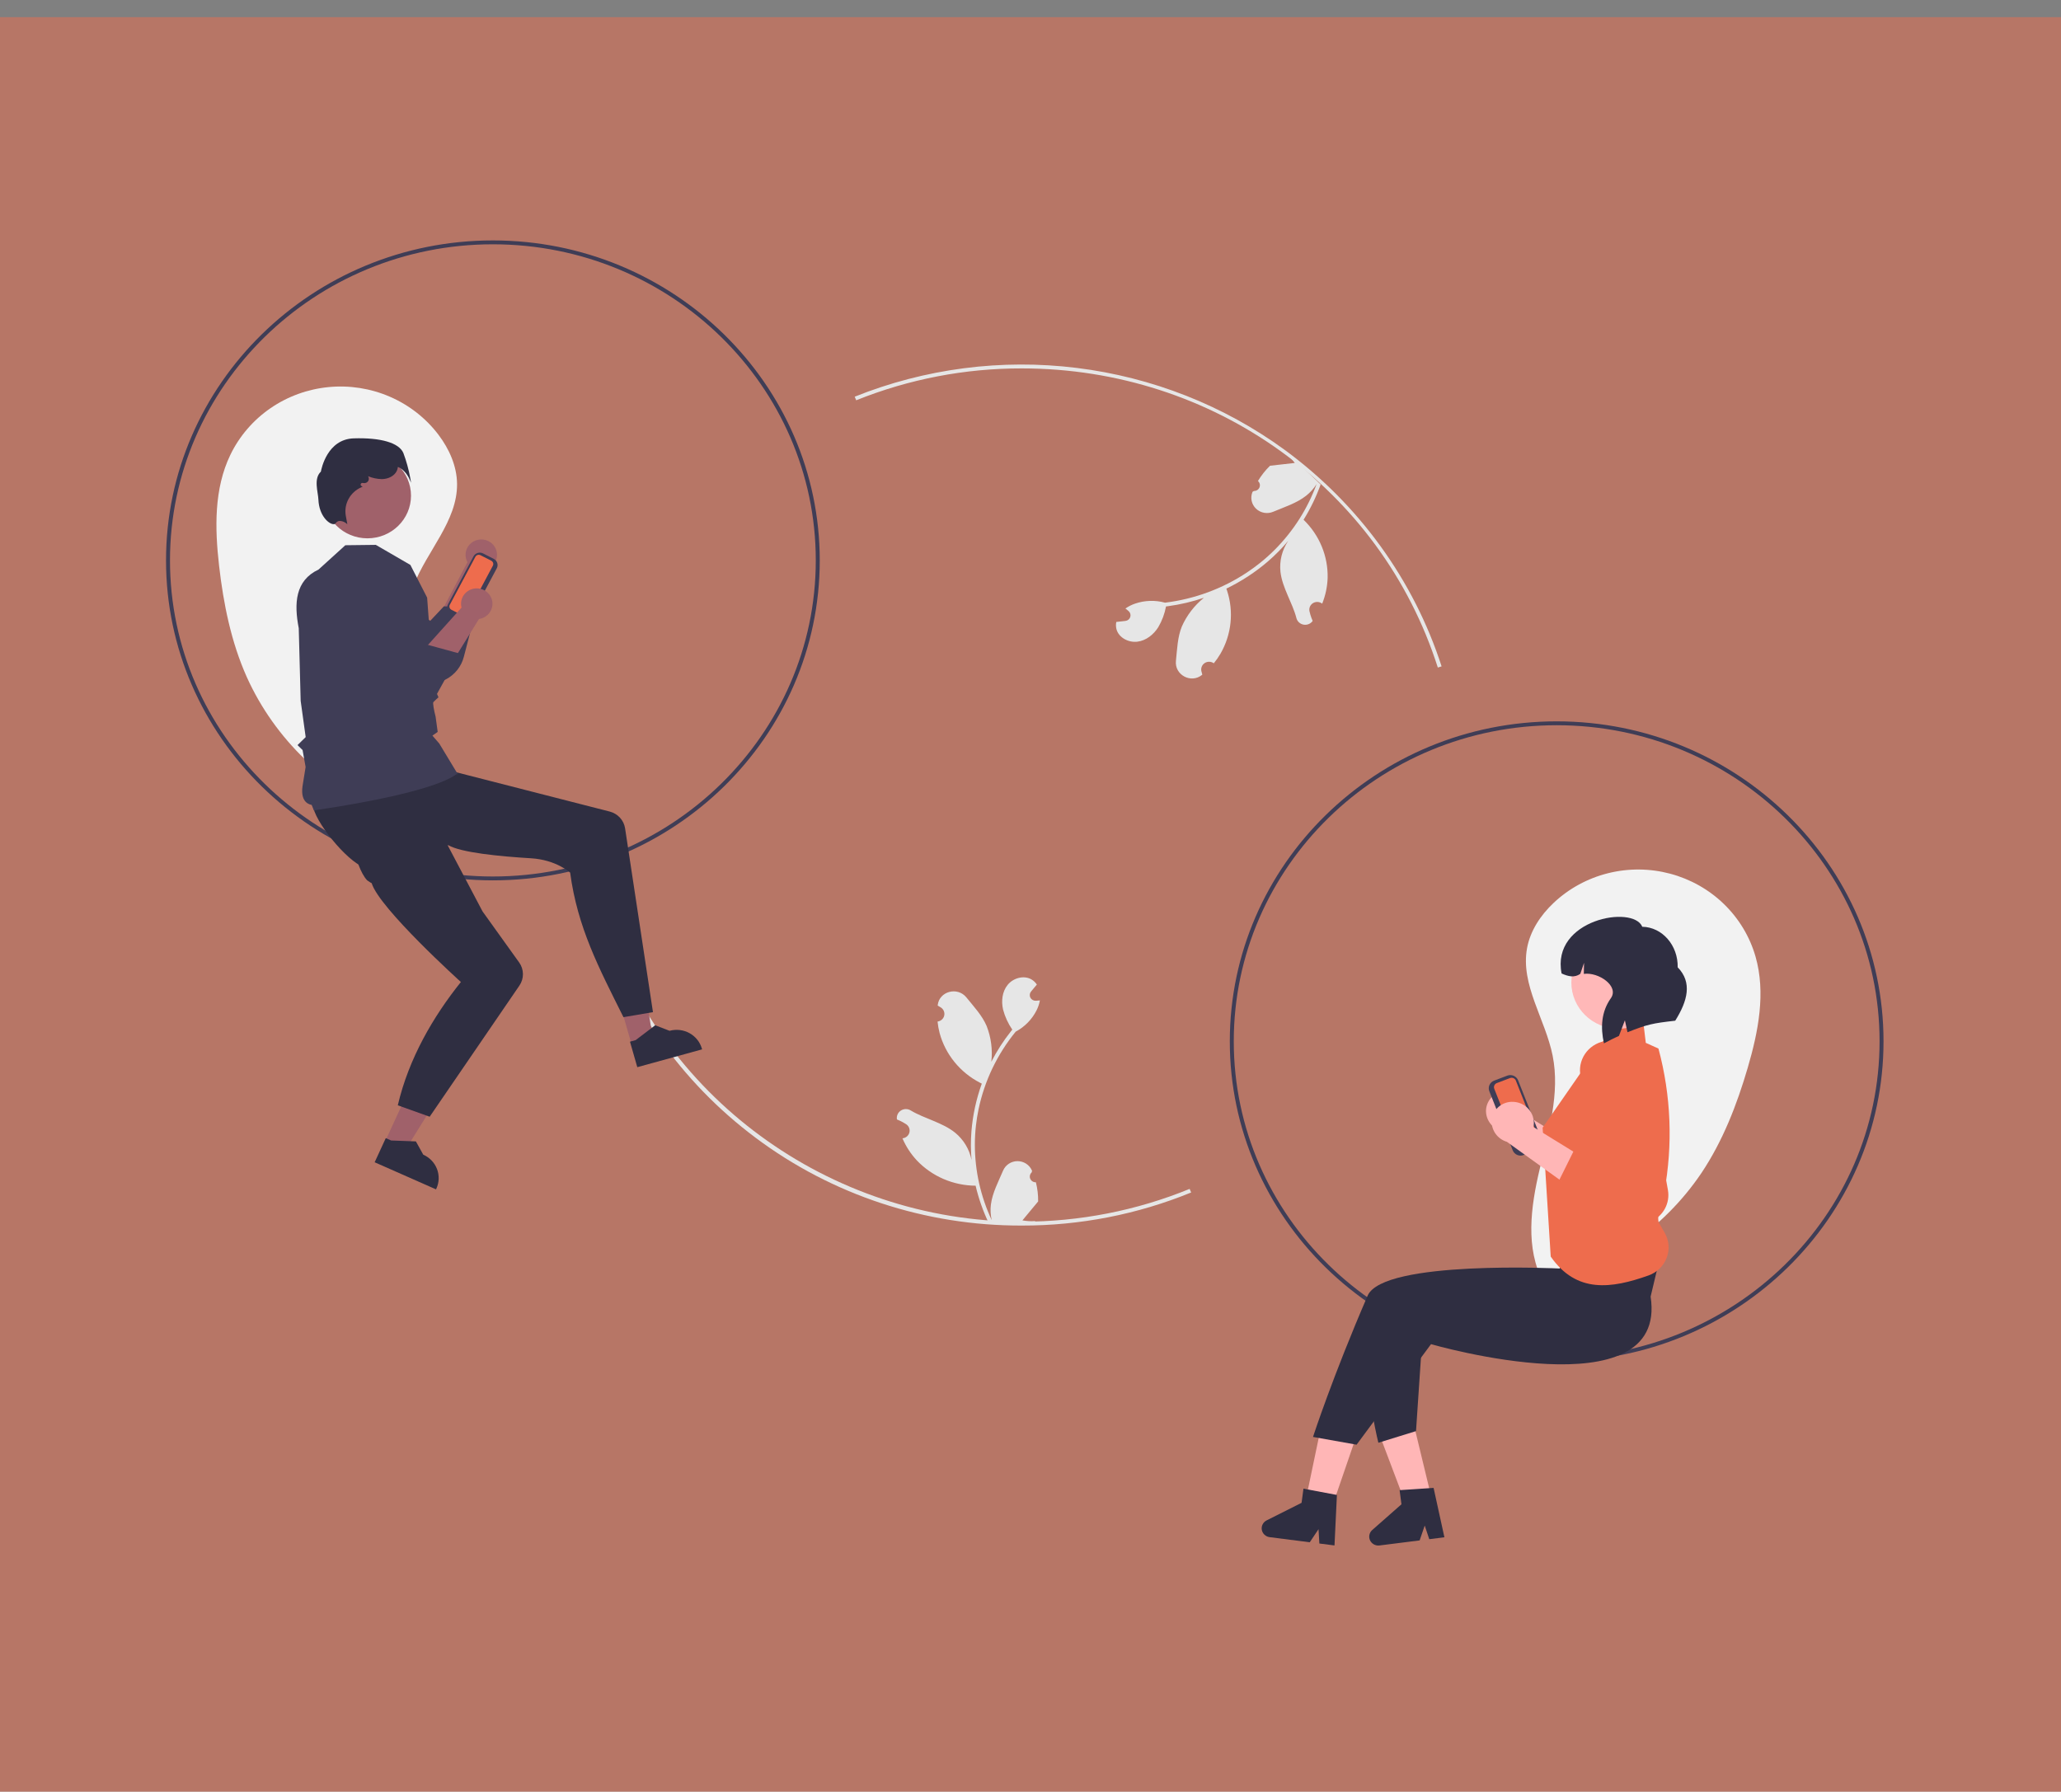 <svg width="360" height="313" viewBox="0 0 360 313" fill="none" xmlns="http://www.w3.org/2000/svg">
<rect x="0" y="0" width="360" height="313" fill="#808080" stroke="none"/>
<rect opacity="0.5" y="3" width="360" height="310" fill="#EE6C4D"/>
<g clip-path="url(#clip0_192_10395)">
<path d="M68.138 142.33C56.97 137.738 48.018 129.14 43.114 118.296C40.37 112.154 39.031 105.493 38.268 98.83C37.52 92.294 37.367 85.399 40.24 79.453C41.813 76.198 44.221 73.397 47.228 71.324C50.236 69.251 53.741 67.975 57.401 67.623C61.062 67.27 64.754 67.852 68.116 69.311C71.479 70.771 74.398 73.058 76.589 75.951C78.475 78.441 79.801 81.428 79.835 84.528C79.906 91.029 74.566 96.247 72.224 102.331C69.803 108.618 70.676 115.584 71.087 122.291C71.499 128.998 71.238 136.269 67.081 141.615" fill="#F2F2F2"/>
<path d="M268.421 224.54C280.214 221.835 290.505 214.82 297.188 204.929C300.94 199.321 303.395 192.972 305.282 186.527C307.134 180.204 308.459 173.431 306.639 167.1C305.642 163.633 303.745 160.478 301.133 157.943C298.521 155.407 295.282 153.578 291.733 152.632C288.184 151.687 284.445 151.658 280.881 152.548C277.317 153.438 274.049 155.216 271.396 157.711C269.112 159.858 267.296 162.587 266.734 165.637C265.557 172.036 269.933 178.052 271.206 184.434C272.522 191.028 270.475 197.754 268.926 204.3C267.378 210.846 266.397 218.057 269.584 224.008" fill="#F2F2F2"/>
<path d="M178.481 214.1C161.671 214.152 145.316 208.755 131.969 198.751C118.9 188.975 109.352 175.377 104.71 159.928L105.375 159.739C114.762 191.347 144.824 213.423 178.481 213.423C188.544 213.441 198.511 211.494 207.796 207.696L208.063 208.321C198.693 212.154 188.636 214.119 178.481 214.1Z" fill="#E6E6E6"/>
<path d="M251.147 116.615C241.162 85.359 211.959 64.359 178.48 64.359C168.56 64.342 158.732 66.234 149.557 69.927L149.294 69.301C161.568 64.379 174.933 62.648 188.091 64.275C201.25 65.903 213.755 70.833 224.394 78.588C237.341 88.085 246.927 101.311 251.807 116.412L251.147 116.615Z" fill="#E6E6E6"/>
<path d="M271.907 237.814C240.425 237.814 214.813 212.738 214.813 181.916C214.813 151.093 240.425 126.017 271.907 126.017C303.388 126.017 329 151.093 329 181.916C329 212.738 303.388 237.814 271.907 237.814ZM271.907 126.695C240.807 126.695 215.506 151.467 215.506 181.916C215.506 212.365 240.807 237.137 271.907 237.137C303.007 237.137 328.308 212.365 328.308 181.916C328.308 151.467 303.007 126.695 271.907 126.695Z" fill="#3F3D56"/>
<path d="M86.093 153.797C54.612 153.797 29 128.721 29 97.899C29 67.076 54.612 42 86.093 42C117.575 42 143.187 67.076 143.187 97.899C143.187 128.721 117.575 153.797 86.093 153.797ZM86.093 42.678C54.994 42.678 29.692 67.45 29.692 97.899C29.692 128.348 54.994 153.12 86.093 153.12C117.193 153.12 142.495 128.348 142.495 97.899C142.495 67.45 117.193 42.678 86.093 42.678Z" fill="#3F3D56"/>
<path d="M81.654 98.213L76.612 107.8L81.59 110.594C81.59 110.594 85.005 99.825 85.106 99.416C85.621 99.21 86.06 98.856 86.365 98.4C86.67 97.945 86.826 97.409 86.813 96.865C86.8 96.32 86.619 95.793 86.293 95.351C85.968 94.91 85.512 94.575 84.988 94.393C84.464 94.21 83.896 94.187 83.359 94.328C82.821 94.468 82.34 94.765 81.978 95.179C81.617 95.593 81.392 96.105 81.335 96.647C81.277 97.188 81.388 97.734 81.654 98.213V98.213Z" fill="#A0616A"/>
<path d="M55.78 99.517C58.029 107.675 66.113 112.856 72.825 119.068C73.652 119.352 74.53 119.464 75.403 119.397C76.277 119.33 77.126 119.085 77.897 118.678C78.668 118.271 79.344 117.711 79.882 117.034C80.419 116.357 80.807 115.577 81.019 114.745L83.281 106.077L77.531 105.926L75.151 108.458L67.451 103.086L55.78 99.517Z" fill="#3F3D56"/>
<path d="M263.419 190.601C264.395 190.664 265.308 191.097 265.963 191.809C266.618 192.52 266.964 193.454 266.927 194.411C266.916 194.605 266.889 194.799 266.846 194.989L277.933 201.827L271.803 204.482L262.215 197.581C261.424 197.344 260.735 196.857 260.256 196.197C259.776 195.537 259.534 194.74 259.566 193.931C259.589 193.47 259.704 193.019 259.905 192.602C260.106 192.185 260.389 191.811 260.738 191.502C261.087 191.192 261.494 190.953 261.937 190.797C262.38 190.642 262.85 190.573 263.321 190.595C263.353 190.597 263.386 190.599 263.419 190.601Z" fill="#FFB6B6"/>
<path d="M274.11 198.719L271.362 204.27L282.227 211.115C283 211.606 283.888 211.896 284.808 211.956C285.727 212.016 286.647 211.845 287.481 211.459C288.493 210.985 289.321 210.201 289.839 209.225C290.357 208.25 290.537 207.136 290.353 206.052L286.827 186.347C286.591 184.968 285.823 183.73 284.683 182.888C283.543 182.046 282.116 181.664 280.697 181.82C279.301 181.97 278.023 182.656 277.144 183.728C276.264 184.801 275.856 186.171 276.009 187.538C276.015 187.591 276.022 187.644 276.029 187.698C276.056 187.887 276.093 188.075 276.14 188.26L279.989 202.274L274.11 198.719Z" fill="#EE6C4D"/>
<path d="M264.235 200.969L260.144 190.633C260.005 190.28 260.014 189.886 260.17 189.539C260.327 189.192 260.617 188.92 260.978 188.783L263.279 187.91C263.641 187.773 264.043 187.782 264.397 187.935C264.751 188.089 265.029 188.373 265.17 188.727L269.261 199.062C269.4 199.416 269.391 199.81 269.235 200.157C269.078 200.504 268.788 200.776 268.427 200.913L266.126 201.786C265.764 201.923 265.362 201.914 265.008 201.76C264.654 201.607 264.376 201.323 264.235 200.969Z" fill="#3F3D56"/>
<path d="M261.457 189.208C261.262 189.282 261.106 189.429 261.021 189.616C260.937 189.803 260.932 190.015 261.007 190.205L265.098 200.541C265.174 200.732 265.324 200.885 265.515 200.968C265.706 201.05 265.922 201.055 266.117 200.981L268.418 200.108C268.612 200.034 268.769 199.888 268.853 199.701C268.938 199.514 268.943 199.302 268.867 199.111L264.776 188.775C264.7 188.585 264.551 188.431 264.36 188.349C264.169 188.266 263.952 188.261 263.757 188.335L261.457 189.208Z" fill="#EE6C4D"/>
<path d="M273.338 222.537H288.875V207.324H273.338V222.537Z" fill="#FFB8B8"/>
<path d="M236.491 252.126L230.557 250.171L227.253 265.985L231.274 267.309L236.491 252.126Z" fill="#FFB6B6"/>
<path d="M247.015 249.117L240.922 250.527L246.652 265.663L250.78 264.707L247.015 249.117Z" fill="#FFB6B6"/>
<path d="M288.318 226.511C291.432 246.837 249.961 234.82 249.961 234.82L236.958 252.382L229.346 251.027C229.346 251.027 232.771 240.484 238.888 226.35C241.605 220.074 272.452 221.607 272.452 221.607L273.093 216.686L290.74 216.347L288.318 226.511Z" fill="#2F2E41"/>
<path d="M248.652 230.459L237.357 230.713C239.168 245.961 240.764 252.043 240.764 252.043L247.339 250.01L248.652 230.459Z" fill="#2F2E41"/>
<path d="M279.441 182.604L282.569 178.668L287.03 178.479L287.475 182.181L289.686 183.179C291.893 191.388 292.234 199.972 290.684 208.325C290.388 208.598 290.172 208.944 290.057 209.326C289.943 209.708 289.935 210.114 290.034 210.5L290.177 211.059L290.164 211.08C289.693 211.807 289.534 212.685 289.72 213.526L290.775 215.363C291.154 216.023 291.381 216.756 291.441 217.511C291.501 218.267 291.393 219.026 291.123 219.735C290.853 220.445 290.429 221.089 289.879 221.622C289.329 222.155 288.667 222.565 287.94 222.822C281.451 225.125 275.368 225.982 270.868 219.52L269.453 197.002L279.441 182.604Z" fill="#EE6C4D"/>
<path d="M282.718 179.713C287.274 179.713 290.966 176.098 290.966 171.638C290.966 167.178 287.274 163.562 282.718 163.562C278.163 163.562 274.47 167.178 274.47 171.638C274.47 176.098 278.163 179.713 282.718 179.713Z" fill="#FFB8B8"/>
<path d="M286.859 161.902C290.351 161.968 293.121 165.14 293.046 168.987C295.63 171.627 294.776 174.858 292.616 178.313C288.666 178.762 287.744 178.949 284.279 180.332L283.823 178.244L282.788 180.963C281.908 181.361 281.034 181.797 280.167 182.272C279.544 179.473 279.698 176.753 281.373 174.384C282.861 172.279 279.24 169.78 276.65 170.133L276.688 168.2L276.038 170.122C275.028 170.848 273.912 170.585 272.767 170.06V170.06C270.91 160.612 285.286 158.028 286.859 161.902Z" fill="#2F2E41"/>
<path d="M233.101 269.984L230.457 269.646L230.311 267.142L228.777 269.431L221.765 268.534C221.429 268.491 221.115 268.344 220.871 268.115C220.626 267.885 220.462 267.585 220.404 267.258C220.346 266.931 220.396 266.594 220.548 266.297C220.699 266 220.943 265.758 221.244 265.607L227.349 262.537L227.679 260.066L233.522 261.163L233.101 269.984Z" fill="#2F2E41"/>
<path d="M252.298 268.559L249.653 268.892L248.86 266.507L247.972 269.104L240.959 269.987C240.622 270.03 240.281 269.966 239.985 269.805C239.688 269.644 239.452 269.394 239.311 269.093C239.169 268.791 239.13 268.453 239.199 268.128C239.268 267.803 239.441 267.508 239.693 267.286L244.796 262.793L244.471 260.322L250.408 259.924L252.298 268.559Z" fill="#2F2E41"/>
<path d="M264.413 192.491C265.389 192.553 266.302 192.986 266.957 193.698C267.613 194.409 267.958 195.343 267.921 196.3C267.91 196.495 267.883 196.688 267.84 196.878L278.927 203.717L272.798 206.371L263.209 199.47C262.418 199.233 261.729 198.747 261.25 198.086C260.771 197.426 260.528 196.629 260.56 195.82C260.583 195.359 260.699 194.908 260.9 194.491C261.101 194.075 261.383 193.701 261.732 193.391C262.081 193.081 262.488 192.842 262.931 192.686C263.374 192.531 263.845 192.462 264.315 192.485C264.347 192.486 264.38 192.488 264.413 192.491Z" fill="#FFB6B6"/>
<path d="M275.105 200.609L272.357 206.159L283.222 213.004C283.995 213.496 284.883 213.785 285.803 213.846C286.723 213.906 287.643 213.735 288.476 213.349C289.488 212.874 290.316 212.09 290.834 211.115C291.352 210.14 291.532 209.026 291.348 207.941L287.822 188.236C287.586 186.858 286.818 185.62 285.678 184.778C284.538 183.936 283.111 183.554 281.692 183.71C281.001 183.784 280.331 183.991 279.722 184.318C279.112 184.645 278.574 185.087 278.139 185.618C277.703 186.149 277.379 186.759 277.184 187.412C276.99 188.066 276.928 188.75 277.004 189.427C277.01 189.481 277.017 189.534 277.024 189.587C277.051 189.777 277.088 189.965 277.135 190.15L280.984 204.164L275.105 200.609Z" fill="#EE6C4D"/>
<path d="M67.206 199.538L70.691 201.077L78.414 188.648L73.27 186.376L67.206 199.538Z" fill="#A0616A"/>
<path d="M65.443 203.043L76.16 207.777L76.221 207.644C76.72 206.561 76.76 205.328 76.33 204.216C75.901 203.105 75.038 202.206 73.932 201.717L73.932 201.717L72.644 199.399L68.322 199.239L67.386 198.826L65.443 203.043Z" fill="#2F2E41"/>
<path d="M110.37 182.636L114.051 181.624L111.817 167.242L106.384 168.735L110.37 182.636Z" fill="#A0616A"/>
<path d="M111.318 186.431L122.637 183.32L122.597 183.18C122.269 182.036 121.49 181.066 120.432 180.484C119.374 179.902 118.123 179.756 116.955 180.077L116.954 180.077L114.447 179.109L111.029 181.706L110.041 181.977L111.318 186.431Z" fill="#2F2E41"/>
<path d="M54.66 140.611C54.754 143.277 60.546 150.47 63.592 151.502C64.109 151.677 64.412 151.774 64.412 151.774L65.472 151.46L78.311 147.657C80.559 148.952 87.265 149.61 92.767 149.939C97.147 150.2 99.588 152.442 99.588 152.442C100.88 162.063 104.605 169.076 108.9 177.696L114.055 176.819L109.185 144.71C109.08 144.016 108.769 143.369 108.291 142.847C107.813 142.325 107.189 141.952 106.496 141.775L71.463 132.803C71.463 132.803 69.531 132.461 65.457 134.385C58.748 137.554 54.593 138.671 54.66 140.611Z" fill="#2F2E41"/>
<path d="M61.355 140.095C60.18 142.502 61.921 151.501 64.135 153.794L64.723 154.186L64.922 154.287C66.25 158.686 80.506 171.553 80.506 171.553C75.691 177.559 71.399 184.886 69.485 193.095L75.052 195.087L90.725 172.18C91.136 171.58 91.351 170.872 91.343 170.15C91.335 169.428 91.104 168.725 90.68 168.134L84.286 159.217L73.868 139.458C66.423 139.233 62.211 138.344 61.355 140.095Z" fill="#2F2E41"/>
<path d="M54.87 141.659C54.853 141.659 54.445 140.613 54.437 140.611C54.298 140.573 52.419 140.391 52.842 137.346L53.382 133.995L52.855 131.036L51.967 130.167L53.394 128.771L52.519 122.437L52.184 109.756C51.341 105.4 51.561 101.416 55.642 99.497L60.32 95.249L65.643 95.186L71.683 98.691L74.609 104.403L75.743 119.881L76.591 121.817L76.518 121.881C76.513 121.886 75.948 122.386 75.695 122.661C75.572 122.831 75.802 124.107 76.087 125.19L76.452 127.864L75.532 128.507L76.728 129.89L79.988 135.285L79.792 135.238C79.572 135.184 77.522 138.197 55.021 141.547C54.917 141.563 54.913 141.659 54.87 141.659Z" fill="#3F3D56"/>
<path d="M80.635 108.161L78.773 107.209C78.48 107.06 78.261 106.803 78.162 106.495C78.063 106.186 78.093 105.853 78.245 105.566L82.705 97.198C82.858 96.912 83.121 96.697 83.435 96.6C83.75 96.503 84.091 96.533 84.383 96.682L86.246 97.633C86.538 97.783 86.758 98.04 86.857 98.348C86.956 98.656 86.926 98.99 86.774 99.277L82.314 107.645C82.161 107.931 81.898 108.146 81.584 108.243C81.269 108.34 80.928 108.31 80.635 108.161Z" fill="#3F3D56"/>
<path d="M83.938 96.997C83.781 96.917 83.597 96.901 83.427 96.953C83.258 97.005 83.116 97.121 83.034 97.275L78.574 105.643C78.492 105.798 78.476 105.978 78.529 106.144C78.582 106.31 78.701 106.448 78.858 106.529L80.721 107.481C80.879 107.561 81.062 107.577 81.232 107.525C81.401 107.472 81.543 107.357 81.625 107.202L86.085 98.834C86.167 98.68 86.183 98.5 86.13 98.334C86.077 98.168 85.958 98.029 85.801 97.949L83.938 96.997Z" fill="#EE6C4D"/>
<path d="M64.18 94.044C68.384 94.044 71.791 90.707 71.791 86.592C71.791 82.476 68.384 79.14 64.18 79.14C59.977 79.14 56.569 82.476 56.569 86.592C56.569 90.707 59.977 94.044 64.18 94.044Z" fill="#A0616A"/>
<path d="M60.437 91.391C60.103 91.132 59.687 90.995 59.261 91.005C59.129 91.026 59.003 91.074 58.891 91.147C58.779 91.219 58.685 91.314 58.613 91.425C58.574 91.474 58.522 91.513 58.464 91.537C58.405 91.562 58.341 91.571 58.278 91.565C57.466 91.594 55.735 90.119 55.616 87.273C55.56 85.921 54.733 83.632 56.049 82.392C56.138 81.892 57.165 76.721 61.797 76.579C66.539 76.431 69.696 77.364 70.454 79.133C70.981 80.538 71.381 81.985 71.65 83.458L71.809 84.334L71.438 83.522C71.431 83.507 70.753 82.054 69.497 81.569C69.476 81.805 69.415 82.037 69.315 82.253C68.905 83.123 67.871 83.691 66.681 83.7C65.859 83.675 65.049 83.504 64.289 83.196C64.375 83.318 64.423 83.461 64.428 83.609C64.433 83.757 64.394 83.903 64.316 84.029C64.237 84.156 64.124 84.257 63.988 84.322C63.852 84.387 63.7 84.412 63.55 84.394L63.33 84.367C63.261 84.359 63.191 84.374 63.132 84.411C63.073 84.448 63.029 84.504 63.008 84.569C62.987 84.634 62.99 84.704 63.016 84.768C63.042 84.831 63.09 84.883 63.152 84.916L63.346 85.017L63.111 85.129C62.164 85.542 61.385 86.25 60.894 87.144C60.403 88.037 60.227 89.064 60.396 90.065L60.67 91.574L60.437 91.391Z" fill="#2F2E41"/>
<path d="M180.941 206.538C180.733 206.548 180.527 206.494 180.351 206.385C180.175 206.276 180.038 206.116 179.957 205.928C179.877 205.74 179.857 205.532 179.902 205.333C179.946 205.133 180.052 204.952 180.205 204.814L180.275 204.543C180.265 204.521 180.256 204.499 180.247 204.478C180.037 203.993 179.686 203.579 179.237 203.289C178.788 202.999 178.262 202.846 177.724 202.847C177.186 202.849 176.661 203.007 176.214 203.3C175.767 203.594 175.419 204.01 175.213 204.496C174.39 206.437 173.342 208.382 173.083 210.435C172.97 211.342 173.018 212.262 173.225 213.153C171.291 209.023 170.287 204.535 170.281 199.991C170.28 198.851 170.345 197.712 170.475 196.579C170.582 195.65 170.73 194.728 170.92 193.813C171.956 188.845 174.182 184.188 177.413 180.226C178.977 179.391 180.242 178.106 181.037 176.545C181.325 175.984 181.529 175.385 181.642 174.767C181.465 174.789 181.286 174.803 181.109 174.815C181.054 174.818 180.997 174.82 180.942 174.823L180.921 174.824C180.727 174.833 180.535 174.786 180.367 174.69C180.2 174.594 180.064 174.453 179.977 174.283C179.889 174.113 179.854 173.923 179.875 173.734C179.896 173.545 179.972 173.366 180.094 173.218C180.17 173.126 180.246 173.035 180.323 172.943C180.438 172.801 180.557 172.663 180.673 172.521C180.686 172.508 180.699 172.493 180.71 172.479C180.843 172.317 180.976 172.159 181.109 171.997C180.867 171.628 180.54 171.319 180.155 171.094C178.822 170.329 176.982 170.859 176.019 172.04C175.053 173.22 174.871 174.877 175.206 176.352C175.536 177.608 176.082 178.799 176.82 179.875C176.748 179.966 176.673 180.053 176.6 180.144C175.279 181.808 174.127 183.595 173.161 185.479C173.396 183.368 173.115 181.233 172.343 179.249C171.56 177.4 170.093 175.843 168.801 174.245C167.249 172.325 164.066 173.163 163.793 175.596C163.79 175.62 163.787 175.643 163.785 175.667C163.977 175.773 164.165 175.886 164.349 176.005C164.579 176.156 164.758 176.371 164.862 176.624C164.965 176.876 164.989 177.153 164.929 177.419C164.868 177.684 164.728 177.926 164.525 178.112C164.323 178.297 164.067 178.419 163.793 178.46L163.765 178.465C163.833 179.142 163.954 179.813 164.126 180.472C164.625 182.313 165.508 184.033 166.718 185.524C167.927 187.015 169.439 188.245 171.157 189.137C171.27 189.194 171.38 189.251 171.493 189.305C170.522 191.997 169.914 194.801 169.682 197.647C169.551 199.326 169.559 201.012 169.705 202.69L169.697 202.631C169.326 200.765 168.31 199.082 166.819 197.865C164.604 196.084 161.475 195.428 159.086 193.996C158.832 193.836 158.537 193.751 158.235 193.751C157.934 193.75 157.638 193.834 157.383 193.992C157.129 194.15 156.925 194.377 156.798 194.645C156.67 194.912 156.623 195.21 156.663 195.503C156.666 195.524 156.67 195.545 156.673 195.565C157.029 195.707 157.376 195.871 157.711 196.055C157.903 196.161 158.091 196.274 158.275 196.393C158.506 196.544 158.685 196.76 158.788 197.012C158.892 197.264 158.915 197.541 158.855 197.807C158.795 198.072 158.654 198.314 158.452 198.5C158.249 198.686 157.994 198.807 157.719 198.849L157.691 198.853C157.671 198.856 157.653 198.859 157.633 198.862C158.242 200.284 159.096 201.594 160.158 202.733C161.47 204.111 163.056 205.213 164.819 205.97C166.581 206.727 168.483 207.124 170.408 207.136H170.411C170.934 209.359 171.691 211.522 172.67 213.592H180.739C180.768 213.504 180.794 213.414 180.82 213.326C180.073 213.372 179.323 213.328 178.587 213.196C179.186 212.476 179.785 211.751 180.383 211.032C180.397 211.019 180.409 211.005 180.421 210.99C180.725 210.622 181.031 210.256 181.335 209.888L181.335 209.888C181.351 208.759 181.219 207.634 180.942 206.538L180.941 206.538Z" fill="#E6E6E6"/>
<path d="M219.73 84.032C219.886 84.167 219.995 84.346 220.043 84.545C220.092 84.743 220.076 84.951 220 85.141C219.923 85.331 219.789 85.493 219.615 85.605C219.441 85.718 219.236 85.775 219.028 85.77L218.785 85.916C218.776 85.938 218.767 85.96 218.758 85.982C218.563 86.472 218.52 87.008 218.634 87.523C218.749 88.037 219.017 88.507 219.403 88.873C219.79 89.24 220.278 89.486 220.807 89.581C221.336 89.676 221.882 89.616 222.376 89.409C224.35 88.581 226.487 87.904 228.135 86.611C228.863 86.039 229.485 85.347 229.972 84.567C228.412 88.846 225.931 92.747 222.697 96.005C221.885 96.822 221.026 97.593 220.126 98.316C219.387 98.908 218.623 99.467 217.835 99.993C213.551 102.842 208.638 104.656 203.499 105.286C201.784 104.815 199.962 104.871 198.28 105.445C197.673 105.65 197.101 105.94 196.579 106.306C196.722 106.41 196.86 106.523 196.994 106.635C197.036 106.671 197.079 106.708 197.121 106.744L197.136 106.757C197.281 106.883 197.386 107.048 197.437 107.231C197.489 107.415 197.485 107.608 197.427 107.79C197.368 107.971 197.258 108.132 197.108 108.253C196.958 108.374 196.776 108.45 196.583 108.472C196.463 108.486 196.343 108.499 196.224 108.513C196.04 108.535 195.856 108.554 195.672 108.576C195.653 108.577 195.634 108.578 195.615 108.581C195.405 108.605 195.196 108.628 194.986 108.653C194.897 109.083 194.91 109.528 195.025 109.952C195.435 111.411 197.13 112.288 198.662 112.101C200.195 111.915 201.507 110.854 202.318 109.568C202.977 108.443 203.435 107.217 203.673 105.942C203.79 105.927 203.906 105.915 204.023 105.9C206.156 105.611 208.254 105.119 210.289 104.43C208.616 105.781 207.295 107.501 206.434 109.45C205.676 111.309 205.617 113.427 205.403 115.454C205.145 117.89 208.022 119.465 209.953 117.909C209.972 117.894 209.99 117.879 210.009 117.863C209.947 117.656 209.893 117.447 209.846 117.237C209.788 116.971 209.814 116.694 209.92 116.442C210.025 116.191 210.206 115.977 210.438 115.828C210.671 115.678 210.944 115.602 211.221 115.607C211.499 115.612 211.768 115.7 211.995 115.858L212.018 115.874C212.452 115.342 212.843 114.779 213.19 114.189C214.145 112.53 214.739 110.695 214.935 108.801C215.132 106.906 214.926 104.992 214.332 103.179C214.292 103.061 214.253 102.946 214.211 102.83C216.825 101.565 219.26 99.973 221.455 98.093C222.745 96.98 223.942 95.767 225.033 94.466L224.997 94.514C223.932 96.103 223.46 98.003 223.66 99.894C223.977 102.682 225.75 105.29 226.44 107.948C226.508 108.236 226.659 108.499 226.874 108.706C227.09 108.912 227.361 109.054 227.657 109.115C227.952 109.176 228.259 109.152 228.541 109.048C228.823 108.943 229.069 108.762 229.25 108.525C229.262 108.508 229.275 108.491 229.287 108.474C229.133 108.128 229.002 107.774 228.893 107.413C228.831 107.206 228.777 106.997 228.73 106.786C228.672 106.52 228.698 106.243 228.804 105.992C228.909 105.741 229.09 105.526 229.323 105.377C229.555 105.228 229.828 105.151 230.105 105.157C230.383 105.162 230.653 105.249 230.879 105.407L230.902 105.423C230.918 105.435 230.933 105.445 230.949 105.457C231.528 104.022 231.849 102.501 231.901 100.959C231.944 99.075 231.593 97.203 230.871 95.456C230.148 93.709 229.069 92.125 227.699 90.802L227.697 90.8C228.908 88.851 229.908 86.784 230.682 84.632L224.903 79.118C224.82 79.161 224.737 79.208 224.656 79.253C225.223 79.731 225.729 80.275 226.162 80.873C225.22 80.978 224.275 81.088 223.333 81.195C223.314 81.195 223.295 81.197 223.276 81.199C222.796 81.255 222.316 81.307 221.836 81.364L221.836 81.364C221.02 82.161 220.312 83.057 219.73 84.031L219.73 84.032Z" fill="#E6E6E6"/>
<path d="M80.614 106.146L73.337 114.24L77.469 118.138C77.469 118.138 83.463 108.509 83.662 108.137C84.213 108.06 84.726 107.821 85.135 107.452C85.544 107.083 85.829 106.601 85.953 106.07C86.076 105.539 86.032 104.984 85.825 104.478C85.619 103.972 85.261 103.539 84.799 103.237C84.336 102.935 83.79 102.777 83.234 102.785C82.678 102.793 82.137 102.966 81.683 103.281C81.23 103.596 80.885 104.039 80.694 104.551C80.503 105.062 80.475 105.618 80.614 106.146Z" fill="#A0616A"/>
<path d="M55.195 101.235C55.345 109.683 61.895 116.638 66.858 124.265C67.589 124.737 68.413 125.055 69.276 125.199C70.14 125.342 71.025 125.307 71.874 125.097C72.723 124.886 73.518 124.505 74.208 123.976C74.898 123.448 75.468 122.784 75.881 122.028L80.233 114.16L74.694 112.642L71.756 114.53L65.626 107.482L55.195 101.235Z" fill="#3F3D56"/>
</g>
<defs>
<clipPath id="clip0_192_10395">
<rect width="300" height="228" fill="white" transform="translate(29 42)"/>
</clipPath>
</defs>
</svg>
